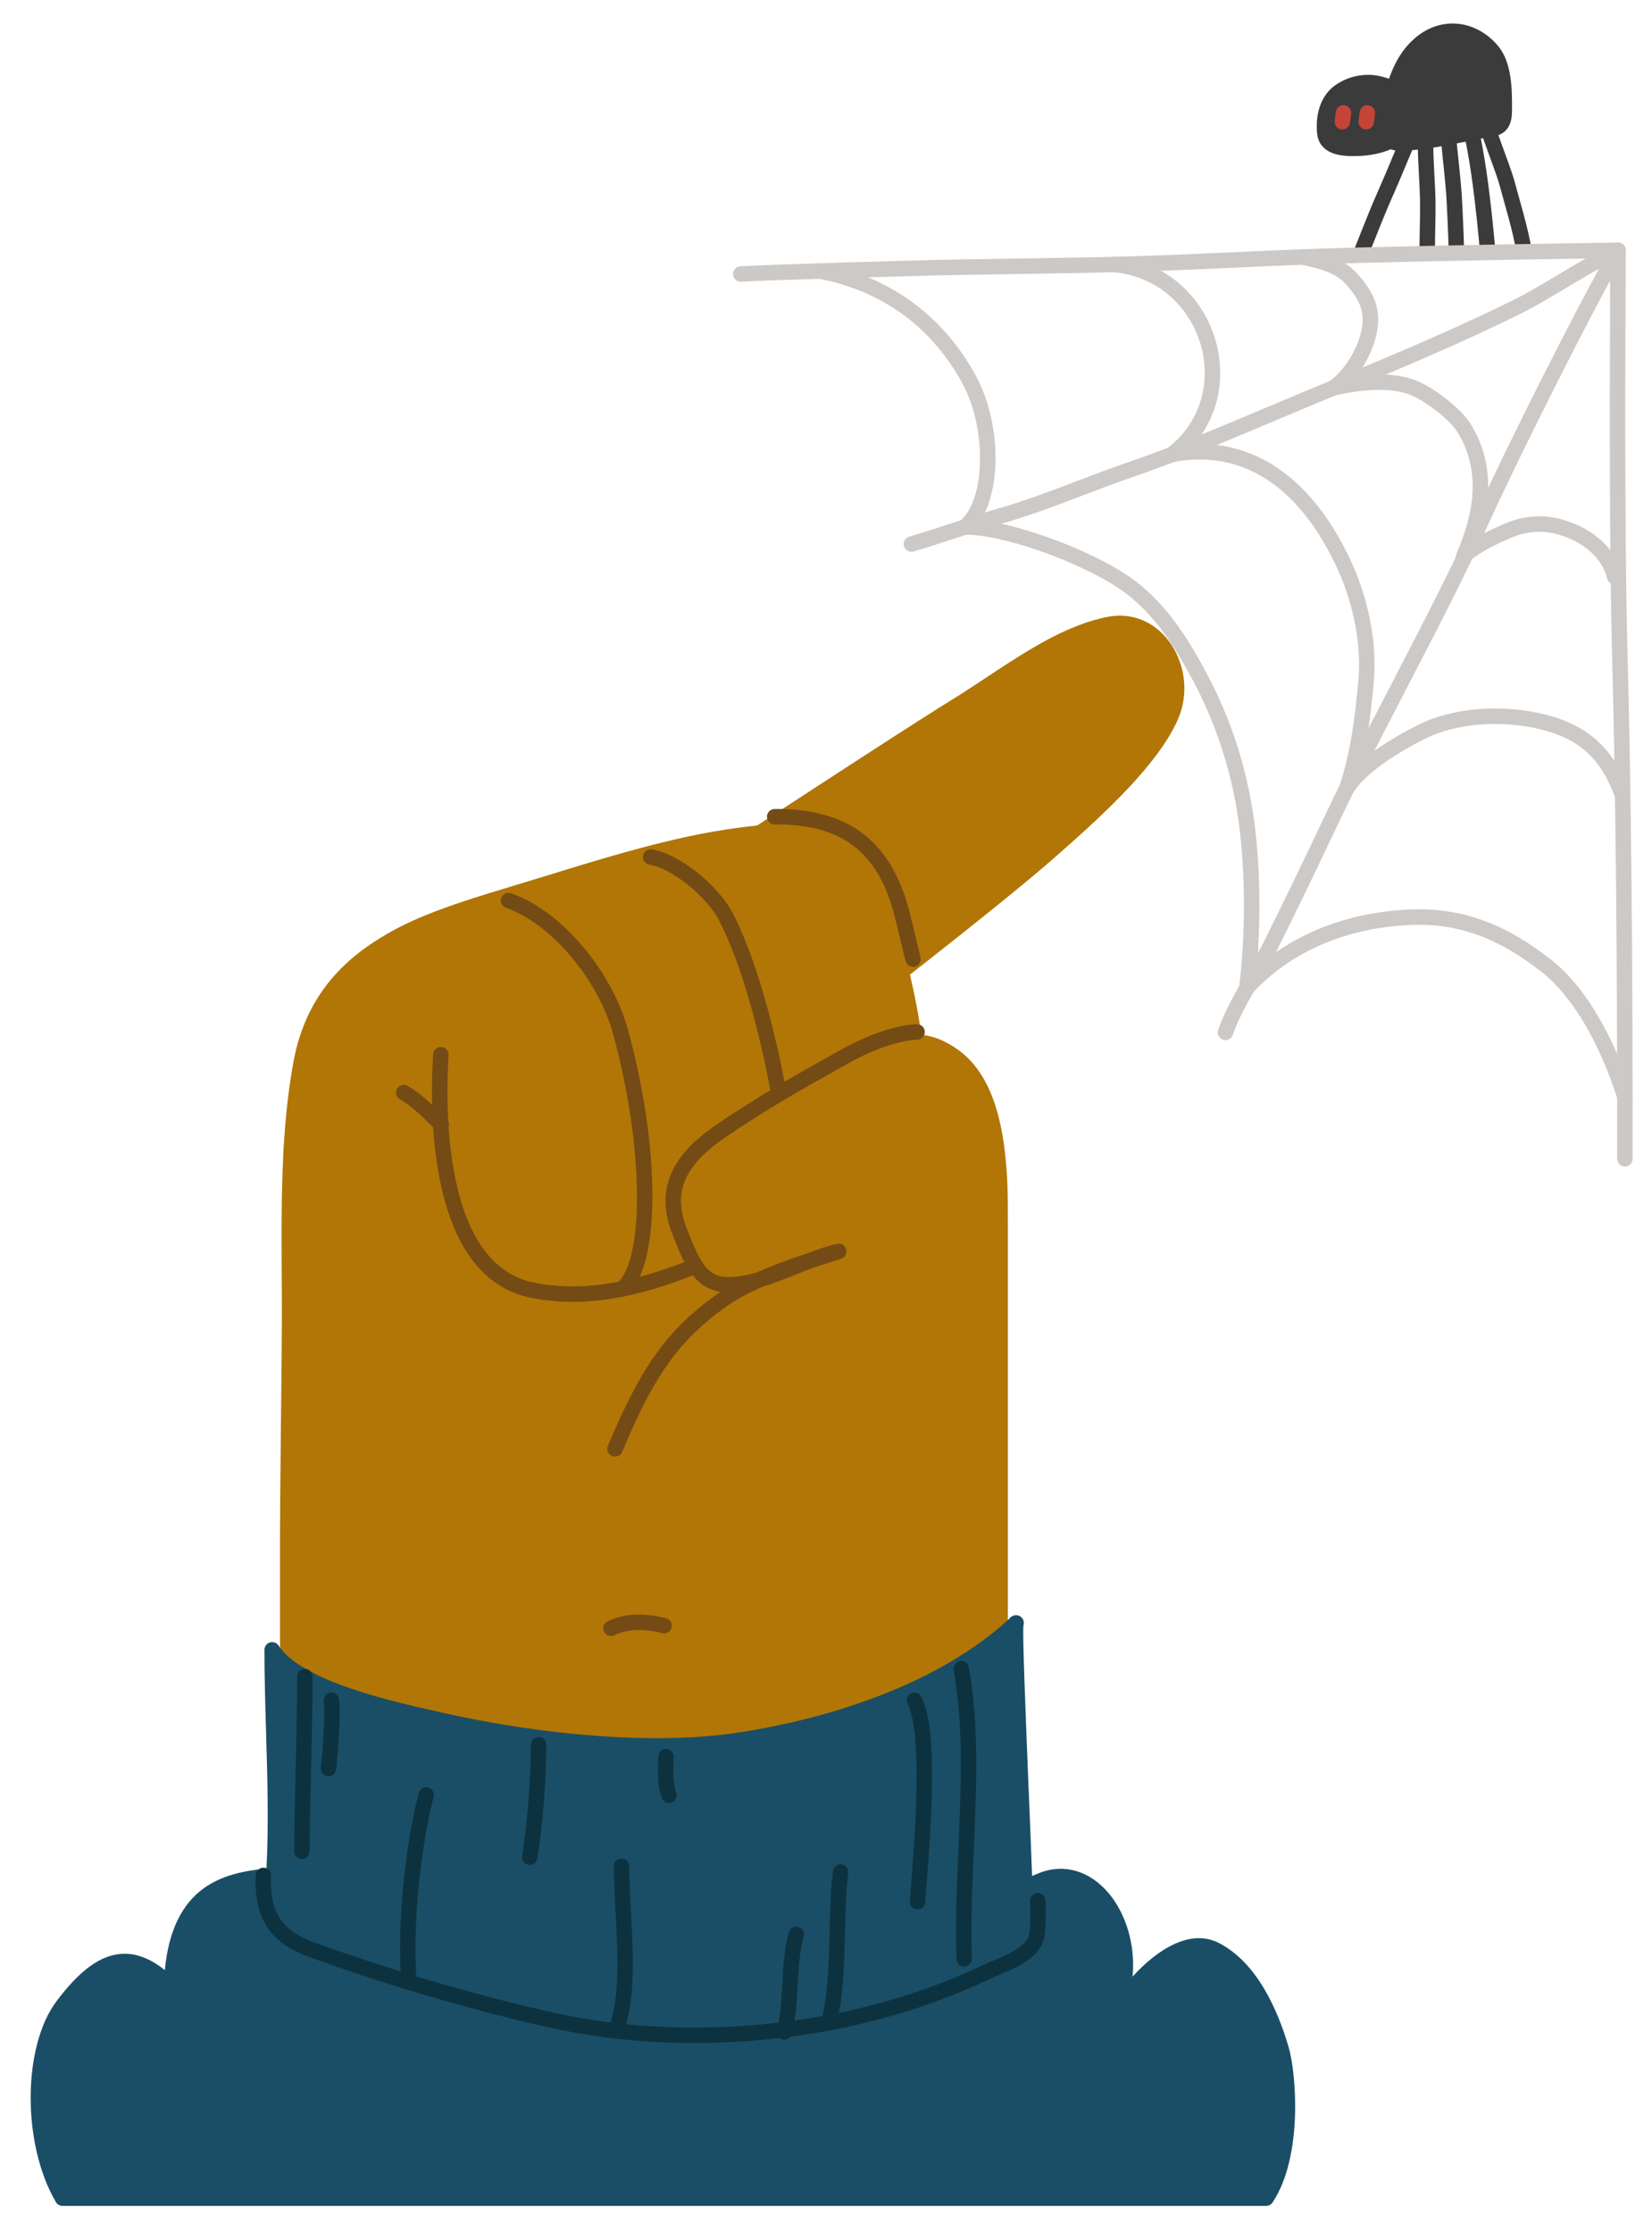 <svg viewBox="105 30 427.5 577.5" fill="none" xmlns="http://www.w3.org/2000/svg" xmlns:xlink="http://www.w3.org/1999/xlink" overflow="visible" width="427.5px" height="577.5px"><g id="Master/Hands/Point"><g id="base"><path id="Path" d="M300.081 246.837C299.231 245.931 299.405 244.477 300.445 243.796C300.549 243.728 300.549 243.728 301.042 243.406C301.528 243.088 302.092 242.719 302.728 242.304C304.544 241.117 306.57 239.794 308.754 238.37C314.995 234.3 321.253 230.231 327.118 226.432L327.546 226.155C338.933 218.783 347.368 213.386 351.643 210.766C353.269 209.767 354.994 208.66 357.207 207.206C358.128 206.6 362.028 204.019 363.053 203.346C371.93 197.515 377.761 194.173 383.868 191.803C386.589 190.746 389.205 189.976 391.745 189.504C405.997 186.856 415.385 203.021 409.9 215.845C408.51 219.101 406.329 222.592 403.431 226.324C400.263 230.405 396.307 234.691 391.583 239.286C387.742 243.022 385.129 245.386 378.465 251.279C374.652 254.647 369.063 259.291 362.12 264.893C361.666 265.26 361.207 265.63 360.743 266.003C355.685 270.072 350.268 274.367 344.85 278.619C342.954 280.107 341.194 281.483 339.614 282.714C339.061 283.146 338.569 283.528 338.146 283.857C337.892 284.054 337.716 284.19 337.625 284.261C336.809 284.893 335.646 284.801 334.941 284.047L300.081 246.837Z" fill="#b17606"/><path id="Path" d="M343.218 296.377C342.427 290.546 341.178 284.696 339.185 276.833C338.824 275.41 338.752 275.13 337.846 271.629C332.161 249.619 322.048 241.324 301.347 243.44C285.554 245.053 271.867 248.538 245.815 256.65C243.78 257.284 242.01 257.822 238.505 258.874C237.856 259.069 237.856 259.069 237.205 259.265C218.893 264.768 210.353 268.001 201.759 273.612C190.334 281.069 183.305 291.125 180.84 305.144C178.733 317.039 177.95 329.341 177.871 346.087C177.854 349.769 177.864 352.721 177.903 359.314C177.939 365.267 177.949 367.888 177.94 371.164C177.936 375.638 177.879 381.717 177.7 398.392L177.696 398.816C177.523 414.953 177.46 421.832 177.46 426.44V597.74C177.46 598.844 178.355 599.74 179.46 599.74H363.81C364.915 599.74 365.81 598.844 365.81 597.74V349.29C365.81 348.719 365.811 348.293 365.814 347.143C365.836 338.7 365.722 334.278 365.159 328.928C363.637 314.444 359.162 304.404 350.067 299.712C348.03 298.566 345.741 297.84 343.375 297.589C343.325 297.187 343.273 296.783 343.218 296.377Z" fill="#b17606"/><path id="Path" d="M208.446 314.252C210.579 315.54 212.376 316.982 214.614 319.115C215.073 319.551 215.548 320.014 216.163 320.621C216.354 320.809 217.465 321.908 217.797 322.235C218.584 323.01 219.85 323 220.625 322.213C221.4 321.426 221.39 320.16 220.603 319.385C220.276 319.062 219.167 317.965 218.972 317.773C218.341 317.151 217.851 316.673 217.373 316.218C214.941 313.901 212.928 312.285 210.513 310.828C209.568 310.257 208.338 310.561 207.768 311.506C207.197 312.452 207.501 313.681 208.446 314.252Z" fill="#744b15"/><path id="Path" d="M273.066 253.605C278.856 254.525 287.905 261.919 291.006 267.882C295.689 276.894 299.634 289.791 302.987 305.078C303.184 305.983 303.342 306.786 303.638 308.37C303.982 310.204 304.109 310.859 304.312 311.814C304.428 312.362 304.545 312.879 304.666 313.38C304.926 314.454 306.007 315.114 307.08 314.854C308.154 314.594 308.814 313.513 308.554 312.44C308.442 311.977 308.333 311.495 308.224 310.982C308.03 310.07 307.907 309.434 307.57 307.633C307.266 306.012 307.103 305.18 306.894 304.223C303.471 288.616 299.44 275.439 294.555 266.038C290.905 259.017 280.834 250.789 273.694 249.655C272.603 249.481 271.578 250.225 271.405 251.316C271.232 252.407 271.975 253.432 273.066 253.605Z" fill="#744b15"/><path id="Path" d="M267.396 364.787C275.935 357.221 275.973 327.287 267.519 296.353C263.434 281.421 250.613 265.675 237.251 260.993C236.209 260.627 235.068 261.176 234.702 262.218C234.337 263.261 234.886 264.402 235.928 264.767C247.944 268.979 259.9 283.662 263.661 297.408C271.726 326.919 271.689 355.639 264.744 361.793C263.917 362.526 263.84 363.79 264.573 364.616C265.306 365.443 266.57 365.519 267.396 364.787Z" fill="#744b15"/><path id="Path" d="M277.342 448.472C271.769 447.056 266.624 447.158 262.227 449.291C261.233 449.773 260.819 450.969 261.301 451.963C261.783 452.957 262.979 453.372 263.973 452.889C267.398 451.228 271.619 451.145 276.358 452.348C277.428 452.62 278.517 451.973 278.789 450.902C279.06 449.832 278.413 448.743 277.342 448.472Z" fill="#744b15"/><path id="Path" d="M322.654 355.517C325.065 354.711 324.047 351.099 321.57 351.671C319.087 352.245 317.042 352.905 313.659 354.217C311.001 355.082 308.927 355.799 307.065 356.512C304.703 357.426 302.656 358.252 300.822 359.052C298.695 359.682 296.919 360.021 294.988 360.198C289.287 360.72 287.063 358.429 283.859 350.55C283.78 350.356 283.068 348.592 282.851 348.061C280.176 341.484 280.842 336.338 284.384 331.632C287.207 327.88 290.852 325.122 299.184 319.851L300.32 319.132C300.818 318.817 301.219 318.562 301.605 318.316C305.44 315.874 309.609 313.401 314.898 310.395C316.349 309.57 317.841 308.729 319.781 307.641C319.997 307.519 323.577 305.514 324.61 304.933C331.347 301.141 338.401 298.936 342.349 298.88C343.453 298.864 344.336 297.956 344.32 296.852C344.304 295.747 343.396 294.864 342.292 294.88C337.614 294.946 329.928 297.349 322.649 301.447C321.62 302.025 318.042 304.03 317.824 304.152C315.878 305.244 314.38 306.088 312.921 306.917C307.579 309.954 303.357 312.458 299.456 314.943C299.073 315.187 298.675 315.439 298.181 315.752L297.046 316.47C288.29 322.009 284.408 324.947 281.188 329.227C276.8 335.058 275.942 341.689 279.147 349.573C279.362 350.097 280.071 351.854 280.153 352.056C281.953 356.482 283.18 358.801 285.103 360.781C286.83 362.56 288.911 363.669 291.423 364.079C290.278 364.844 289.135 365.673 287.938 366.597C276.277 375.649 270.135 385.309 262.317 403.894C261.888 404.912 262.367 406.085 263.385 406.513C264.403 406.942 265.575 406.464 266.004 405.445C273.579 387.438 279.393 378.294 290.387 369.76C294.181 366.831 297.382 364.934 302.169 362.829C304.616 362.09 307.462 361.012 311.343 359.443C312.744 358.876 313.946 358.397 315.006 357.985C315.81 357.725 321.195 356.004 322.654 355.517Z" fill="#744b15"/><path id="Path" d="M284.253 355.535C268.514 361.874 255.721 364.132 243.381 361.736C233.369 359.786 226.932 351.391 223.53 337.821C220.954 327.544 220.344 315.247 221.077 302.878C221.142 301.775 220.301 300.829 219.198 300.763C218.096 300.698 217.149 301.539 217.084 302.642C216.329 315.381 216.958 328.052 219.65 338.794C223.389 353.71 230.788 363.358 242.618 365.663C255.847 368.231 269.358 365.847 285.747 359.245C286.772 358.832 287.268 357.667 286.855 356.643C286.443 355.618 285.277 355.122 284.253 355.535Z" fill="#744b15"/><path id="Path" d="M305.485 243.21C322.767 243.082 332.346 250.206 336.599 267.264C336.896 268.441 337.342 270.274 338.029 273.127L338.049 273.212C338.209 273.873 338.759 276.16 338.738 276.074C338.998 277.155 339.176 277.893 339.326 278.511C339.586 279.585 340.668 280.244 341.741 279.984C342.815 279.723 343.474 278.642 343.213 277.569C343.064 276.953 342.887 276.217 342.627 275.138C342.648 275.224 342.098 272.937 341.938 272.276L341.918 272.19C341.227 269.323 340.779 267.482 340.479 266.291C335.772 247.413 324.552 239.068 305.455 239.21C304.35 239.218 303.462 240.12 303.47 241.225C303.478 242.329 304.38 243.218 305.485 243.21Z" fill="#744b15"/></g><g id="Point/Wear" transform="scale(1 1)"><g id="Point/Wear/Hoodie 3"><g id="clothing"><path id="Path" d="M438.46 559.37C435.68 549.86 430.28 537.47 420.34 532.43C413.12 528.77 404.65 533.93 398.08 541.17C398.88 532.81 396.27 524.86 392 519.72C387.17 513.9 380.52 511.86 374.19 514.27C373.49 514.54 372.79 514.85 372.08 515.14C371.78 506.98 371.44 498.29 371.08 490.14C370.35 471.84 369.59 452.93 369.84 450.35C370.105 449.584 369.882 448.734 369.275 448.198C368.668 447.661 367.798 447.543 367.07 447.9C366.709 448.028 366.403 448.275 366.2 448.6C343.66 469.4 308.68 476.27 294.63 478.26C274.88 481.06 246.78 479.06 219.45 472.91L217.95 472.57C206.61 470.03 183 464.75 177.11 455.57C176.629 454.824 175.713 454.485 174.862 454.737C174.011 454.989 173.428 455.772 173.43 456.66C173.43 463.66 173.64 470.92 173.85 477.94C174.2 489.66 174.55 501.63 173.96 513.22C162.7 514.31 149.75 517.69 147.65 539.48C143.84 536.42 140.14 535.05 136.43 535.28C130.96 535.64 125.61 539.54 119.6 547.56C110.77 559.35 110.71 584.56 119.46 599.46C119.817 600.078 120.476 600.459 121.19 600.46H432.65C433.317 600.459 433.94 600.125 434.31 599.57C442.18 587.76 440.49 566.32 438.46 559.37Z" fill="#1A4E66"/><path id="Combined Shape" fill-rule="evenodd" clip-rule="evenodd" d="M353.201 503.686C354.003 484.799 353.788 473.79 351.787 461.85C351.605 460.761 352.34 459.73 353.429 459.547C354.519 459.365 355.55 460.1 355.732 461.189C357.791 473.475 358.01 484.708 357.197 503.855C357.147 505.039 357.106 505.978 357.011 508.118C356.384 522.296 356.233 528.612 356.519 536.507C356.559 537.611 355.696 538.539 354.592 538.579C353.488 538.619 352.561 537.756 352.521 536.652C352.23 528.614 352.383 522.227 353.015 507.941C353.11 505.804 353.151 504.866 353.201 503.686ZM181.88 463.58C181.88 470.265 181.783 475.648 181.497 487.599C181.241 498.238 181.151 502.895 181.12 508.759C181.114 509.864 182.005 510.764 183.109 510.77C184.214 510.776 185.114 509.885 185.12 508.781C185.151 502.95 185.241 498.309 185.496 487.695C185.783 475.712 185.88 470.308 185.88 463.58C185.88 462.475 184.985 461.58 183.88 461.58C182.775 461.58 181.88 462.475 181.88 463.58ZM171.162 514.909C170.661 525.958 174.856 532.374 184.694 535.968C204.686 543.238 225.103 549.272 245.832 554.039C265.105 558.528 286.187 559.461 306.745 557.058C306.967 557.237 307.232 557.372 307.529 557.444C308.329 557.638 309.134 557.321 309.599 556.702C312.814 556.277 316.014 555.77 319.189 555.182C319.631 555.243 320.065 555.152 320.434 554.946C334.428 552.256 347.92 547.989 360.134 542.218C360.673 541.963 361.265 541.7 362.008 541.381C362.175 541.31 362.614 541.124 363.095 540.92L363.098 540.919C363.704 540.662 364.375 540.378 364.649 540.261C370.384 537.796 373.371 535.778 374.874 532.329C375.334 531.266 375.52 529.449 375.59 526.773C375.628 525.344 375.623 523.827 375.593 522.384C375.584 521.957 375.575 521.639 375.569 521.461C375.531 520.357 374.605 519.493 373.501 519.531C372.397 519.569 371.533 520.495 371.571 521.599C371.577 521.76 371.585 522.06 371.594 522.468C371.623 523.853 371.627 525.311 371.592 526.667C371.537 528.756 371.374 530.344 371.205 530.735C370.254 532.917 367.89 534.514 363.069 536.586C362.81 536.697 362.164 536.971 361.567 537.223L361.56 537.226C361.067 537.435 360.609 537.629 360.432 537.704C359.647 538.041 359.014 538.323 358.424 538.602C347.216 543.897 334.89 547.896 322.085 550.539C323.091 545.291 323.436 539.884 323.653 530.558L323.671 529.8C323.851 522.006 324.011 518.57 324.506 514.364C324.635 513.267 323.851 512.273 322.754 512.144C321.657 512.014 320.663 512.799 320.534 513.896C320.019 518.269 319.855 521.788 319.672 529.707L319.654 530.464C319.419 540.532 319.037 545.86 317.831 551.364C315.441 551.798 313.036 552.185 310.622 552.525C310.956 550.34 311.165 547.892 311.356 544.58C311.377 544.22 311.393 543.944 311.43 543.282C311.79 536.818 312.093 534.013 312.989 530.749C313.281 529.684 312.654 528.583 311.589 528.291C310.524 527.999 309.423 528.626 309.131 529.691C308.135 533.321 307.812 536.311 307.436 543.059C307.399 543.718 307.384 543.993 307.363 544.349C307.144 548.155 306.903 550.734 306.475 553.062C293.348 554.61 279.997 554.769 267.066 553.478C268.634 547.563 269.006 540.865 268.642 531.517C268.567 529.576 268.481 527.886 268.302 524.65C267.946 518.193 267.84 515.724 267.84 512.6C267.84 511.495 266.945 510.6 265.84 510.6C264.735 510.6 263.84 511.495 263.84 512.6C263.84 515.825 263.948 518.335 264.309 524.871C264.486 528.085 264.571 529.76 264.645 531.673C264.999 540.776 264.632 547.184 263.14 552.675C263.108 552.794 263.087 552.913 263.077 553.032C257.52 552.343 252.055 551.382 246.734 550.142C235.219 547.494 223.802 544.453 212.504 541.023C212.639 540.734 212.706 540.408 212.687 540.067C211.922 526.584 213.849 507.845 217.227 494.677C217.502 493.607 216.857 492.517 215.787 492.243C214.717 491.968 213.627 492.613 213.353 493.683C209.911 507.097 207.947 525.981 208.669 539.843C201.077 537.474 193.54 534.929 186.063 532.21C177.882 529.221 174.736 524.408 175.158 515.09C175.208 513.987 174.354 513.052 173.25 513.002C172.147 512.952 171.212 513.806 171.162 514.909ZM188.812 476.688C188.929 473.902 188.928 471.573 188.787 469.876C188.695 468.775 189.513 467.808 190.614 467.717C191.715 467.625 192.681 468.443 192.773 469.544C192.931 471.44 192.932 473.918 192.808 476.856C192.73 478.699 192.606 480.658 192.447 482.661C192.349 483.898 192.244 485.077 192.139 486.159C192.102 486.538 192.068 486.879 192.037 487.175C192.019 487.355 192.005 487.48 191.998 487.547C191.878 488.645 190.891 489.438 189.793 489.318C188.695 489.198 187.902 488.211 188.022 487.113C188.028 487.053 188.041 486.935 188.059 486.763C188.089 486.475 188.122 486.143 188.158 485.773C188.261 484.713 188.363 483.557 188.459 482.345C188.614 480.388 188.736 478.477 188.812 476.688ZM240.122 510.005C241.545 500.461 242.302 490.83 242.39 481.182C242.4 480.077 243.304 479.19 244.408 479.2C245.513 479.21 246.4 480.113 246.39 481.218C246.301 491.052 245.528 500.868 244.078 510.595C243.915 511.687 242.898 512.441 241.805 512.278C240.713 512.115 239.959 511.097 240.122 510.005ZM275.331 484.212C275.323 484.508 275.317 484.744 275.301 485.286C275.285 485.842 275.278 486.095 275.271 486.409C275.184 490.111 275.378 492.45 276.205 494.899C276.558 495.946 277.693 496.508 278.739 496.155C279.786 495.802 280.348 494.667 279.995 493.62C279.355 491.725 279.193 489.773 279.27 486.503C279.277 486.198 279.284 485.951 279.3 485.401C279.315 484.852 279.322 484.612 279.329 484.307C279.356 483.203 278.482 482.287 277.378 482.26C276.273 482.234 275.357 483.108 275.331 484.212ZM339.872 470.587C342.076 475.103 342.496 484.998 341.971 498.733C341.838 502.237 341.616 505.866 341.258 510.733C341.175 511.869 341.099 512.87 340.955 514.769C340.68 518.393 340.577 519.779 340.445 521.671C340.368 522.773 341.199 523.728 342.301 523.805C343.403 523.882 344.358 523.051 344.435 521.949C344.566 520.068 344.669 518.687 344.944 515.072C345.088 513.17 345.164 512.166 345.247 511.026C345.608 506.117 345.833 502.445 345.968 498.886C346.527 484.273 346.1 474.229 343.467 468.833C342.983 467.84 341.786 467.428 340.793 467.912C339.8 468.397 339.388 469.594 339.872 470.587Z" fill="#0D323F"/></g></g></g><g id="Point/Item" transform="scale(1 1)"><g id="Point/Item/Web"><g id="items"><path id="Path" d="M466.931 66.848C466.883 66.964 466.792 67.184 466.665 67.491C466.452 68.004 466.215 68.576 465.959 69.192C465.227 70.95 464.489 72.709 463.793 74.349C463.722 74.518 463.722 74.518 463.65 74.687C462.805 76.675 462.089 78.328 461.545 79.541C460.923 80.929 460.122 82.828 459.181 85.13C459.096 85.337 459.01 85.548 458.923 85.761C458.158 87.639 457.354 89.651 456.559 91.662C456.281 92.365 456.024 93.019 455.795 93.605C455.657 93.958 455.558 94.21 455.506 94.345C455.105 95.374 455.615 96.533 456.645 96.934C457.674 97.334 458.833 96.824 459.234 95.795C459.285 95.663 459.382 95.413 459.519 95.064C459.747 94.481 460.003 93.831 460.279 93.131C461.069 91.132 461.869 89.133 462.628 87.269C462.714 87.058 462.799 86.85 462.883 86.644C463.809 84.38 464.595 82.516 465.195 81.178C465.752 79.937 466.477 78.262 467.332 76.251C467.404 76.082 467.404 76.082 467.476 75.911C468.176 74.262 468.917 72.495 469.652 70.728C469.909 70.11 470.147 69.536 470.361 69.021C470.489 68.712 470.58 68.49 470.629 68.372C471.05 67.351 470.563 66.182 469.542 65.761C468.521 65.34 467.352 65.826 466.931 66.848Z" fill="#3B3B3B"/><path id="Path_2" d="M471.91 67.61C471.91 69.83 471.983 71.591 472.2 75.525C472.283 77.031 472.318 77.695 472.357 78.526C472.453 80.573 472.495 82.234 472.48 83.822C472.48 85.317 472.462 86.505 472.406 89.195C472.387 90.095 472.379 90.498 472.369 91.001C472.343 92.414 472.33 93.546 472.33 94.64C472.33 95.745 473.226 96.64 474.33 96.64C475.435 96.64 476.33 95.745 476.33 94.64C476.33 93.575 476.343 92.465 476.369 91.075C476.378 90.576 476.386 90.175 476.405 89.278C476.461 86.561 476.48 85.355 476.48 83.84C476.496 82.185 476.452 80.454 476.352 78.339C476.313 77.494 476.277 76.822 476.194 75.305C475.981 71.445 475.91 69.732 475.91 67.61C475.91 66.506 475.015 65.61 473.91 65.61C472.806 65.61 471.91 66.506 471.91 67.61Z" fill="#3B3B3B"/><path id="Path_3" d="M477.891 66.39C477.902 66.492 477.902 66.492 477.951 66.958C477.998 67.412 478.051 67.92 478.108 68.47C478.271 70.041 478.434 71.632 478.586 73.144C478.613 73.408 478.613 73.408 478.639 73.671C478.984 77.115 479.211 79.551 479.263 80.456C479.487 84.105 479.805 91.371 479.87 94.541C479.893 95.645 480.807 96.522 481.911 96.499C483.016 96.477 483.892 95.563 483.87 94.459C483.803 91.23 483.483 83.911 483.256 80.217C483.199 79.237 482.971 76.789 482.619 73.273C482.593 73.008 482.593 73.008 482.566 72.744C482.414 71.227 482.25 69.632 482.087 68.057C482.03 67.506 481.977 66.997 481.929 66.542C481.88 66.074 481.88 66.074 481.869 65.97C481.753 64.872 480.769 64.075 479.67 64.191C478.572 64.307 477.775 65.291 477.891 66.39Z" fill="#3B3B3B"/><path id="Path_4" d="M484.041 65.407C485.599 72.905 486.764 81.629 488.008 95.282C488.108 96.382 489.081 97.192 490.181 97.092C491.281 96.992 492.091 96.019 491.991 94.919C490.735 81.128 489.551 72.264 487.958 64.594C487.733 63.512 486.674 62.818 485.593 63.042C484.511 63.267 483.817 64.326 484.041 65.407Z" fill="#3B3B3B"/><path id="Path_5" d="M488.229 64.072C488.49 64.871 488.775 65.705 489.096 66.612C489.399 67.473 489.714 68.342 490.149 69.529C492.293 75.381 492.768 76.747 493.375 79.058C493.594 79.862 493.807 80.632 494.125 81.775C494.954 84.749 495.059 85.126 495.385 86.342C496.312 89.794 496.945 92.511 497.409 95.173C497.599 96.261 498.635 96.99 499.723 96.8C500.811 96.611 501.539 95.575 501.35 94.487C500.862 91.688 500.204 88.863 499.248 85.304C498.917 84.072 498.812 83.691 497.979 80.701C497.662 79.565 497.451 78.802 497.239 78.024C496.59 75.554 496.104 74.156 493.905 68.153C493.475 66.98 493.165 66.124 492.868 65.281C492.557 64.4 492.281 63.595 492.03 62.827C491.686 61.778 490.557 61.205 489.507 61.549C488.457 61.893 487.885 63.023 488.229 64.072Z" fill="#3B3B3B"/><path id="Path_6" d="M461.1 49.494L460.989 49.477C457.093 48.966 453.152 50.021 450.033 52.412C446.655 55.14 445.371 59.735 445.839 64.534C446.111 67.254 447.812 69 450.415 69.794C452.114 70.312 453.928 70.421 456.621 70.339C460.981 70.205 465.873 68.812 467.436 66.811C469.704 63.905 471.145 59.286 469.713 55.623C468.225 51.795 465.825 50.384 461.1 49.494Z" fill="#3B3B3B"/><path id="Path_7" d="M491.816 65.17L491.811 65.171C491.15 65.285 490.13 65.481 488.425 65.816C488.85 65.733 484.733 66.547 483.534 66.781C483.235 66.84 482.945 66.896 482.662 66.951C478.497 67.758 475.661 68.258 473.951 68.457L473.812 68.473C466.776 69.293 465.235 69.314 463.576 67.584C461.989 65.929 461.785 61.361 462.365 58.538C464.025 49.764 466.426 43.932 471.173 39.846C477.813 34.112 486.904 35.051 492.628 41.84C495.403 45.128 496.27 50.156 496.27 56.35L496.27 56.419C496.27 56.62 496.271 56.786 496.275 57.151C496.296 59.504 496.239 60.482 495.859 61.673C495.258 63.556 493.899 64.804 491.816 65.17Z" fill="#3B3B3B"/><path id="Path_8" d="M454.353 61.724L454.643 59.454C454.783 58.358 454.008 57.356 452.913 57.217C451.817 57.077 450.815 57.851 450.675 58.947L450.385 61.217C450.246 62.313 451.02 63.314 452.116 63.454C453.212 63.594 454.213 62.819 454.353 61.724Z" fill="#C44538"/><path id="Path_9" d="M460.534 61.724L460.824 59.454C460.964 58.358 460.189 57.356 459.093 57.217C457.998 57.077 456.996 57.851 456.856 58.947L456.566 61.217C456.426 62.313 457.201 63.314 458.297 63.454C459.392 63.594 460.394 62.819 460.534 61.724Z" fill="#C44538"/><path id="Path_10" d="M521.698 98.029C521.682 100.692 521.666 103.713 521.651 107.034C521.577 123.204 521.555 139.967 521.617 155.63C521.684 172.656 521.846 186.866 522.12 197.332C523.145 235.975 523.49 274.707 523.49 329.66C523.49 330.764 524.385 331.66 525.49 331.66C526.594 331.66 527.49 330.764 527.49 329.66C527.49 274.674 527.145 235.911 526.119 197.227C525.846 186.797 525.684 172.613 525.617 155.614C525.555 139.964 525.577 123.212 525.65 107.053C525.666 103.734 525.682 100.714 525.698 98.053C525.704 97.122 525.709 96.302 525.714 95.6C525.717 95.179 525.719 94.891 525.72 94.744C525.728 93.624 524.814 92.715 523.693 92.73L523.415 92.734C523.096 92.738 523.096 92.738 522.605 92.745C521.719 92.757 520.69 92.772 519.532 92.789C516.223 92.837 512.536 92.893 508.566 92.956C497.221 93.138 485.876 93.343 475.286 93.568C461.683 93.856 450.344 94.155 442.016 94.461C437.052 94.65 433.424 94.808 423.57 95.255C421.487 95.35 420.186 95.409 418.826 95.47C407.879 95.96 400.578 96.237 393.464 96.4C387.64 96.539 381.762 96.65 374.135 96.771C372.135 96.802 370.338 96.83 367.053 96.88C360.054 96.986 357.452 97.027 353.756 97.09C342.496 97.275 303.894 98.423 296.56 98.863C295.457 98.93 294.617 99.877 294.683 100.98C294.75 102.082 295.697 102.922 296.8 102.856C304.062 102.42 342.616 101.274 353.823 101.089C357.517 101.026 360.118 100.986 367.113 100.879C370.4 100.83 372.198 100.802 374.198 100.77C381.835 100.649 387.723 100.538 393.557 100.399C400.706 100.235 408.031 99.957 419.005 99.466C420.366 99.405 421.667 99.346 423.752 99.251C433.595 98.805 437.218 98.646 442.166 98.458C450.465 98.153 461.787 97.855 475.371 97.567C485.953 97.343 497.291 97.137 508.63 96.956C512.598 96.892 516.283 96.836 519.59 96.788C520.353 96.777 521.059 96.767 521.706 96.758C521.704 97.155 521.701 97.579 521.698 98.029Z" fill="#CCC9C6"/><path id="Path_11" d="M522.895 92.908C519.358 94.511 515.874 96.458 509.651 100.176C509.41 100.32 509.251 100.415 508.852 100.654C502.032 104.733 499.522 106.176 496.361 107.724C483.083 114.245 468.829 120.465 449.402 128.419C445.263 130.112 441.745 131.584 434.672 134.567L434.124 134.798C415.387 142.701 406.945 146.095 396.258 149.779C392.758 150.989 390.164 151.954 383.546 154.468C378.784 156.277 376.403 157.167 373.628 158.156C370.033 159.438 366.852 160.483 363.824 161.359C360.514 162.318 357.659 163.223 351.994 165.074L351.587 165.207C345.889 167.069 343.395 167.864 340.284 168.782C339.225 169.094 338.619 170.206 338.932 171.266C339.244 172.325 340.356 172.931 341.416 172.618C344.576 171.686 347.095 170.883 352.83 169.009L353.236 168.876C358.86 167.038 361.684 166.143 364.937 165.201C368.05 164.3 371.305 163.231 374.971 161.924C377.78 160.923 380.179 160.026 384.967 158.207C391.545 155.708 394.117 154.752 397.564 153.56C408.361 149.838 416.859 146.421 435.678 138.484L436.226 138.253C443.286 135.275 446.795 133.807 450.917 132.121C470.421 124.136 484.748 117.883 498.122 111.315C501.422 109.699 503.977 108.23 510.905 104.086C511.304 103.848 511.462 103.753 511.702 103.61C517.798 99.969 521.191 98.072 524.546 96.552C525.552 96.096 525.998 94.91 525.542 93.904C525.086 92.898 523.901 92.452 522.895 92.908Z" fill="#CCC9C6"/><path id="Path_12" d="M521.982 93.739C513.139 109.234 494.959 145.329 486.429 164.051C481.057 175.824 476.166 185.547 465.607 205.867L465.128 206.79C455.731 224.873 451.583 233.042 446.742 243.274C442 253.303 437.183 263.241 432.288 273.09C431.116 275.451 430.229 277.036 427.445 281.864C423.515 288.678 421.72 292.151 420.244 296.311C419.875 297.352 420.42 298.496 421.461 298.865C422.502 299.234 423.645 298.689 424.014 297.648C425.382 293.793 427.1 290.467 430.91 283.862C433.74 278.956 434.647 277.334 435.871 274.869C440.776 264.998 445.605 255.036 450.358 244.985C455.17 234.812 459.304 226.674 468.677 208.635L469.157 207.711C479.746 187.332 484.658 177.567 490.069 165.71C498.552 147.092 516.678 111.103 525.456 95.721C526.004 94.762 525.67 93.54 524.711 92.993C523.752 92.445 522.53 92.779 521.982 93.739Z" fill="#CCC9C6"/><path id="Path_13" d="M428.377 235.37C426.383 225.197 422.977 215.325 418.262 206.063C411.728 193.337 405.405 184.601 396.792 178.838C387.145 172.384 369.939 165.859 358.795 164.531C364.302 155.785 363.816 138.841 357.61 127.341C349.54 112.388 336.109 101.682 317.476 98.116C316.391 97.909 315.343 98.62 315.136 99.704C314.928 100.789 315.639 101.837 316.724 102.045C334.113 105.373 346.566 115.298 354.09 129.24C360.408 140.947 360.035 159.273 353.406 164.748C351.946 165.954 352.824 168.325 354.717 168.29C364.313 168.111 384.245 175.256 394.568 182.163C402.468 187.448 408.457 195.724 414.701 207.884C419.244 216.81 422.529 226.33 424.457 236.165C427.089 248.704 427.751 268.568 425.665 285.222C425.424 287.152 427.801 288.256 429.12 286.827C439.25 275.85 453.872 269.803 470.344 269.189C483.215 268.71 493.558 273.199 504.035 281.424C511.512 287.293 518.724 298.984 523.574 314.246C523.908 315.299 525.033 315.881 526.086 315.547C527.138 315.212 527.721 314.087 527.386 313.035C522.311 297.063 514.681 284.696 506.505 278.277C495.352 269.522 484.175 264.671 470.196 265.192C454.769 265.766 440.783 270.866 430.223 280.165C431.606 264.394 430.807 246.947 428.377 235.37Z" fill="#CCC9C6"/><path id="Path_14" d="M460.491 206.565C461.471 195.988 458.964 183.995 453.957 173.742C444.715 154.788 431.014 144.194 414.024 144.853C428.702 127.78 418.255 98.913 393.713 96.41C392.614 96.298 391.632 97.098 391.52 98.197C391.408 99.296 392.208 100.277 393.307 100.389C416.458 102.75 425.12 132.171 407.068 145.929C405.39 147.207 406.577 149.875 408.65 149.485C426.467 146.132 440.752 155.786 450.362 175.496C455.061 185.119 457.417 196.386 456.508 206.195C455.404 218.054 454.171 225.434 451.658 233.172C450.932 235.405 453.982 236.845 455.246 234.866C458.179 230.27 465.432 225.236 473.828 221.017C481.792 217.02 493.611 216.061 504.027 218.708C513.991 221.24 519.365 226.391 523.041 236.456C523.42 237.493 524.569 238.027 525.606 237.648C526.644 237.269 527.177 236.121 526.799 235.083C522.683 223.816 516.302 217.7 505.012 214.831C493.698 211.956 480.894 212.995 472.033 217.442C466.515 220.216 461.492 223.291 457.636 226.497C458.901 220.888 459.729 214.75 460.491 206.565Z" fill="#CCC9C6"/><path id="Path_15" d="M485.346 139.314C483.16 135.878 476.659 130.635 471.95 128.613C467.901 126.874 462.631 126.385 456.049 127.21C459.709 122.463 462.087 116.237 461.559 111.202C461.162 107.454 459.549 104.539 456.411 100.978C453.327 97.495 449.356 95.931 442.498 94.502C441.417 94.277 440.358 94.971 440.132 96.052C439.907 97.134 440.601 98.193 441.682 98.418C447.731 99.678 451.089 101.001 453.413 103.626C456.051 106.619 457.288 108.856 457.581 111.621C458.153 117.069 454.003 124.997 448.983 128.654C447.232 129.929 448.474 132.689 450.59 132.224C459.454 130.274 465.984 130.404 470.371 132.288C474.372 134.007 480.238 138.737 481.973 141.464C487.698 150.429 487.238 160.871 481.956 173.044C481.073 175.077 483.66 176.822 485.215 175.244C487.153 173.276 492.115 170.631 496.829 168.759C500.805 167.2 505.219 167.124 509.255 168.547C515.271 170.526 519.67 174.576 520.897 179.623C521.158 180.696 522.239 181.355 523.313 181.094C524.386 180.833 525.045 179.751 524.784 178.678C523.197 172.153 517.737 167.126 510.545 164.761C505.643 163.032 500.239 163.126 495.36 165.038C492.793 166.058 490.2 167.263 487.935 168.521C491.375 157.716 490.879 147.979 485.346 139.314Z" fill="#CCC9C6"/></g></g></g></g></svg>